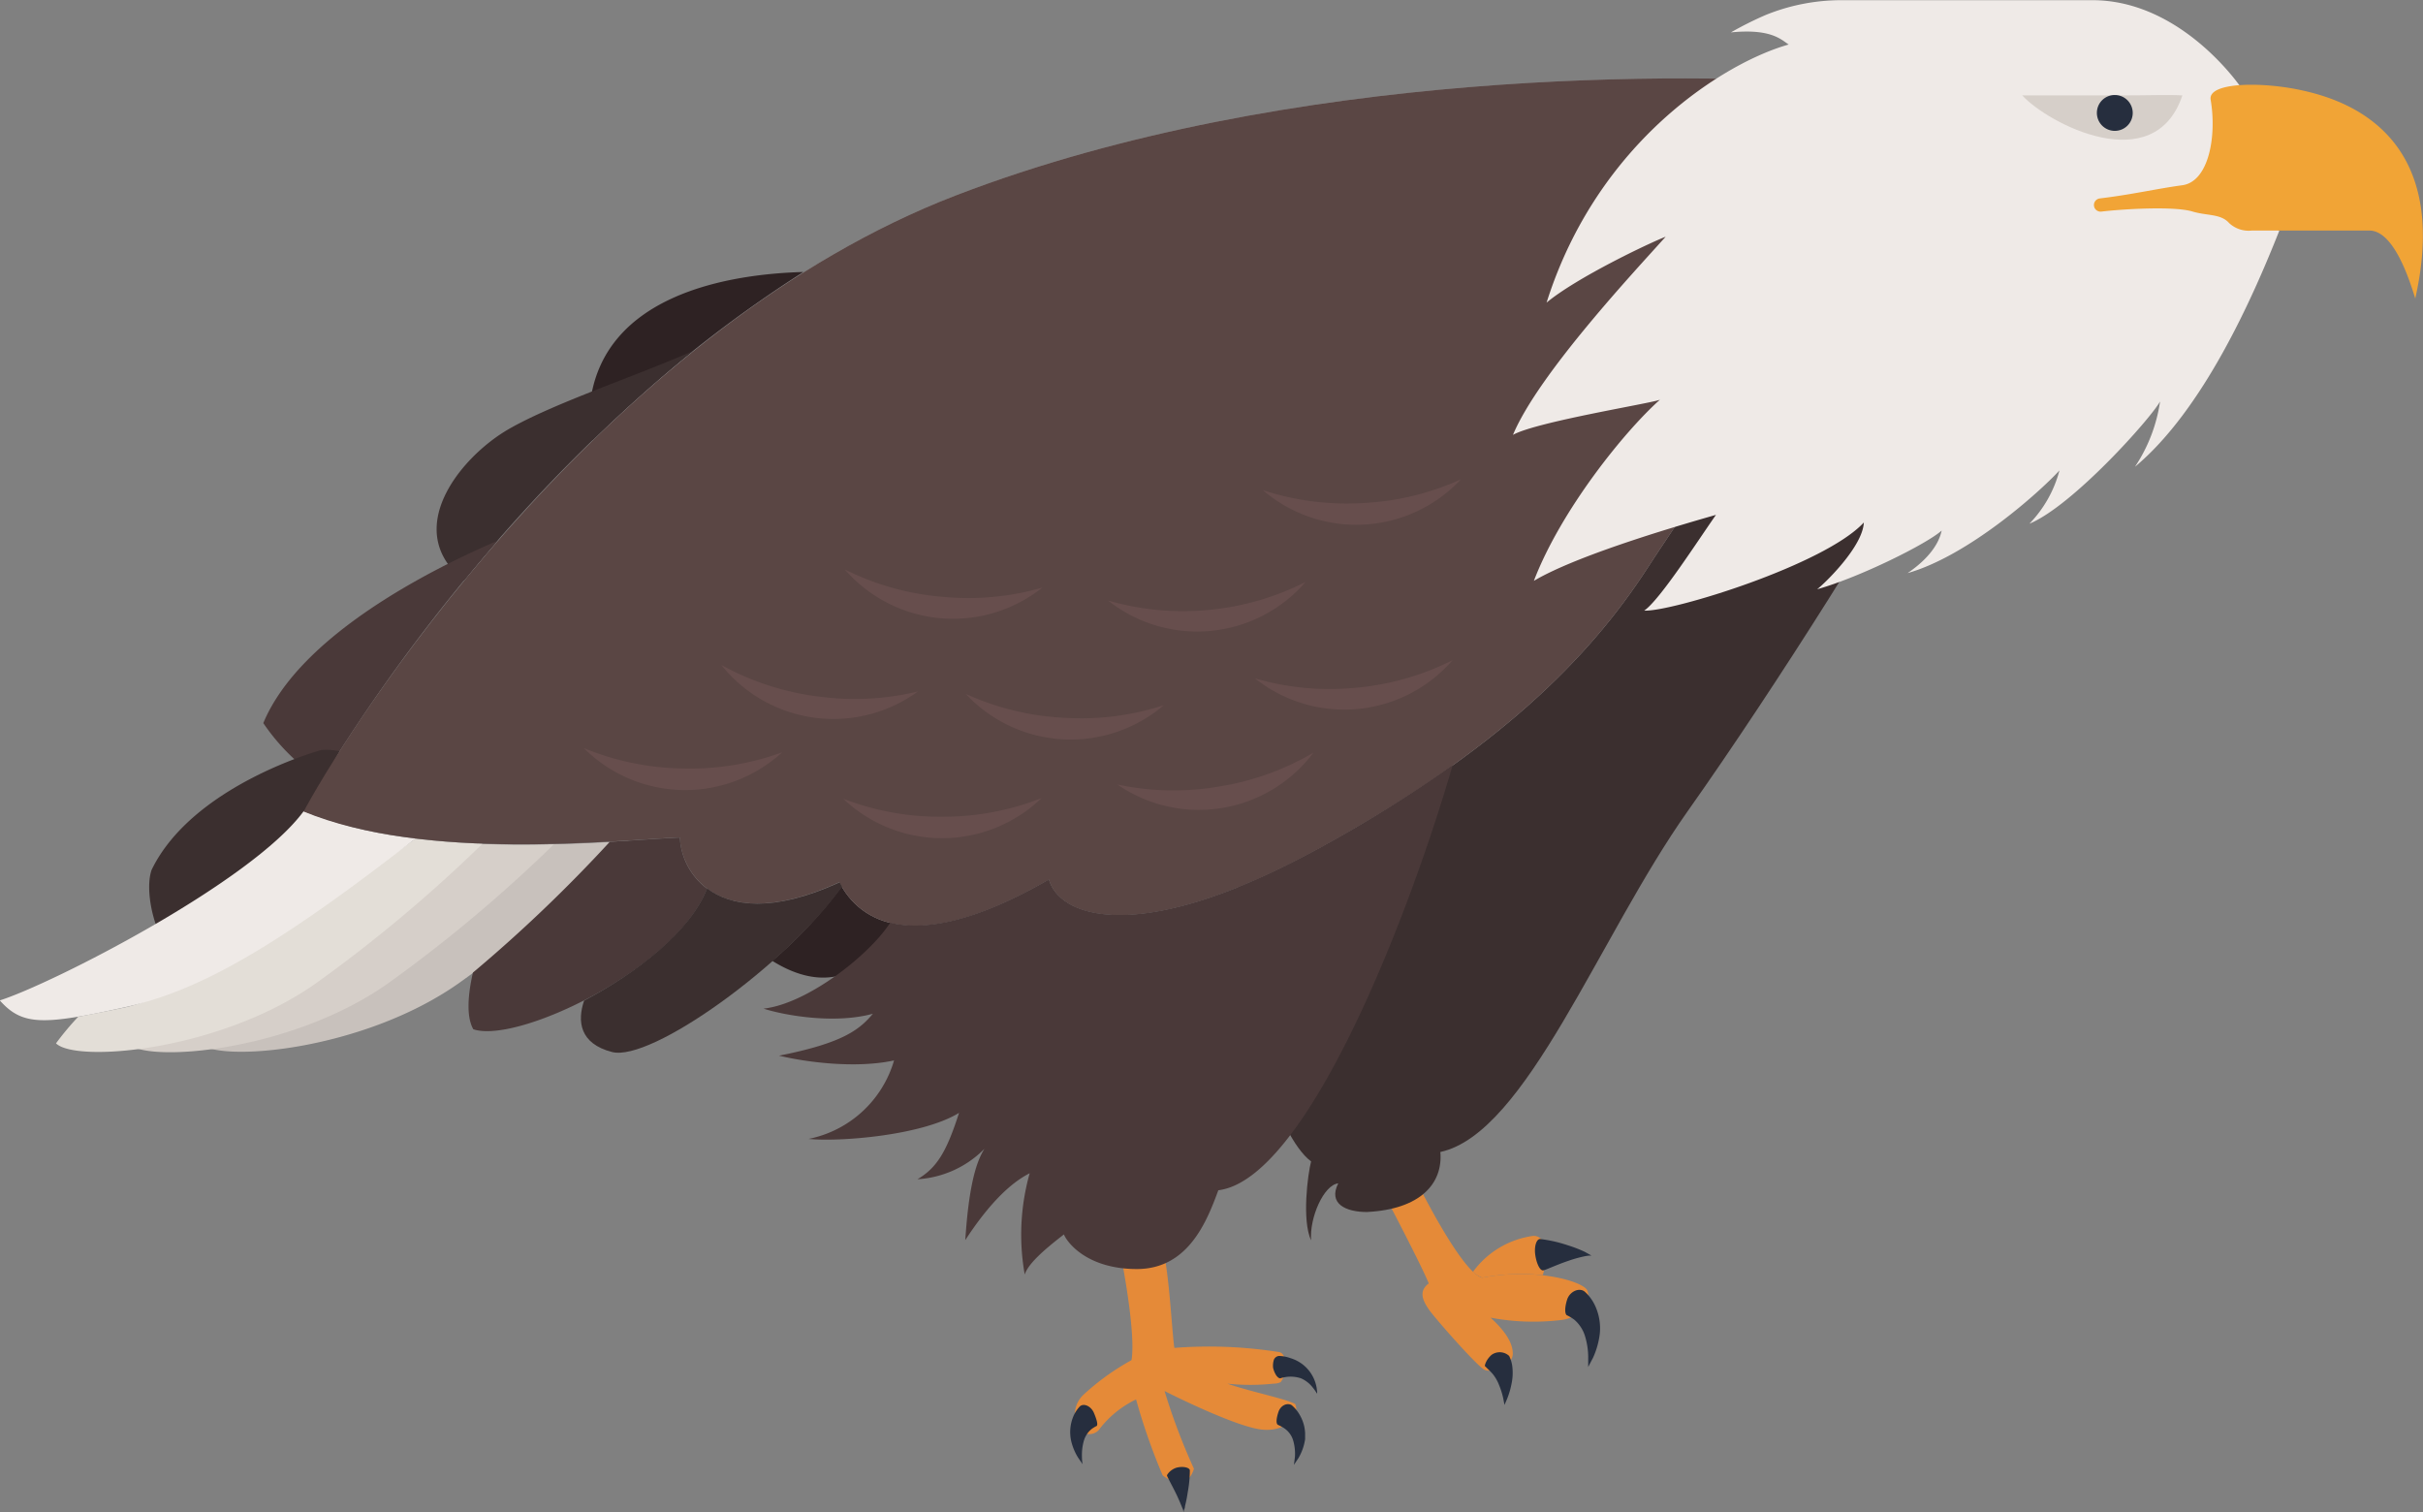 <svg id="Vrstva_1" data-name="Vrstva 1" xmlns="http://www.w3.org/2000/svg" viewBox="0 0 259.6 162.01"><rect x="0" y="0" width="259.6" height="162.01" fill="#808080" stroke="none"/><defs><style>.cls-1{fill:#e58a38;}.cls-2{fill:#262e3e;}.cls-3{fill:#2e2223;}.cls-4{fill:#3b2f2f;}.cls-5{fill:#989898;}.cls-6{fill:#4a3939;}.cls-7{fill:#c8c1bc;}.cls-8{fill:#d6cfc9;}.cls-9{fill:#e3ded7;}.cls-10{fill:#efeae7;}.cls-11{fill:#5a4644;}.cls-12{fill:#f1a436;}.cls-13{fill:#674e4d;}</style></defs><title>orel bělohlavý</title><path class="cls-1" d="M977.19,587.67s3.75,7.11,4.71,9.41c-1.17.87-.58,1.92,0,2.78s5.22,6.15,6,6.49,3-.38,3-1.75-1.16-2.73-2.38-3.85a24.68,24.68,0,0,0,7.57.25,3.85,3.85,0,0,0,2.49-1.3,1.91,1.91,0,0,0,.32-1.83c-.37-1-5.59-2.52-11.28-1.4-2.09-.54-6.3-8.89-7-10.22S977.18,587.05,977.19,587.67Z" transform="translate(-828.82 -459.58)"/><path class="cls-1" d="M987.64,596.47a2.66,2.66,0,0,1-1-.64A9.59,9.59,0,0,1,993,592a1.07,1.07,0,0,1,1.11.57,5.91,5.91,0,0,1,0,3.63A21.69,21.69,0,0,0,987.64,596.47Z" transform="translate(-828.82 -459.58)"/><path class="cls-2" d="M993.32,594.1c-.15-.93.09-1.74.49-1.78a14.94,14.94,0,0,1,3,.68,14.39,14.39,0,0,1,1.79.69l.54.3.19.11-.22,0a4.51,4.51,0,0,0-.59.09,13.78,13.78,0,0,0-1.72.49c-1.24.42-2.46,1-2.63,1C993.84,595.76,993.46,595,993.32,594.1Z" transform="translate(-828.82 -459.58)"/><path class="cls-2" d="M996.72,598.82c.26-.84,1.25-1.33,1.86-.88a4.54,4.54,0,0,1,1.12,1.49,5.77,5.77,0,0,1,.52,3.06,8.78,8.78,0,0,1-.72,2.55c-.32.6-.52,1-.52,1s0-.44,0-1.11a7.85,7.85,0,0,0-.37-2.29,3.75,3.75,0,0,0-1.13-1.68,4.83,4.83,0,0,0-.81-.48C996.46,600.29,996.46,599.65,996.72,598.82Z" transform="translate(-828.82 -459.58)"/><path class="cls-2" d="M988.62,604.74a1.49,1.49,0,0,1,1.89.11,3.5,3.5,0,0,1,.34,1.14,5.66,5.66,0,0,1-.09,1.87,8.49,8.49,0,0,1-.47,1.59l-.28.65-.13-.69a8.36,8.36,0,0,0-.45-1.44,4.34,4.34,0,0,0-.7-1.21c-.23-.27-.8-.8-.82-.83S988,605.29,988.62,604.74Z" transform="translate(-828.82 -459.58)"/><path class="cls-1" d="M952.77,591.32c1.26,2.29,1.51,10.08,1.87,12.67a48,48,0,0,1,11.18.44.68.68,0,0,1,.53.41,2.88,2.88,0,0,1-.32,2.82,1.85,1.85,0,0,1-.78.16,23.22,23.22,0,0,1-4.93,0c2.45.86,6.41,1.65,7.27,2.19.58,1.4-1.18,3.1-3.81,2.7s-8.42-3.2-10.19-4.1a67.68,67.68,0,0,0,3.15,8.33c-.58,1.87-2,1.75-3.35.71a65.84,65.84,0,0,1-2.85-8.14,10.84,10.84,0,0,0-4,3.28,1.38,1.38,0,0,1-2.3-.46,2.9,2.9,0,0,1,.67-3.33,26.19,26.19,0,0,1,5.14-3.7c.51-3-1.15-11.48-1.44-12.64S950.68,587.54,952.77,591.32Z" transform="translate(-828.82 -459.58)"/><path class="cls-2" d="M965.3,605.27a.66.66,0,0,1,.55-.42,4,4,0,0,1,1.24.24,4,4,0,0,1,2.76,3c.06.24.06.45.09.59l0,.22-.12-.18a5.14,5.14,0,0,0-.34-.47,3.24,3.24,0,0,0-1.27-1,3.52,3.52,0,0,0-2.22,0c-.14,0-.28-.11-.43-.31a2.62,2.62,0,0,1-.34-.82A2.14,2.14,0,0,1,965.3,605.27Z" transform="translate(-828.82 -459.58)"/><path class="cls-2" d="M965.8,610.83c.24-.69.94-1,1.42-.7a3.92,3.92,0,0,1,.92,1.16,4,4,0,0,1,.25.55,4.4,4.4,0,0,1,.18.62,5,5,0,0,1,.08.66c0,.22,0,.44,0,.65a5.64,5.64,0,0,1-.7,2l-.5.75s.05-.35.11-.87a5.06,5.06,0,0,0-.21-1.81,2.4,2.4,0,0,0-.92-1.23,4.26,4.26,0,0,0-.68-.37C965.5,612.12,965.57,611.51,965.8,610.83Z" transform="translate(-828.82 -459.58)"/><path class="cls-2" d="M954.92,616.81c.69-.16,1.32,0,1.38.28a13.6,13.6,0,0,1-.23,2.39,14.71,14.71,0,0,1-.29,1.47c0,.2-.09.36-.13.47l0,.17-.06-.17c0-.11-.09-.26-.16-.44-.15-.37-.35-.84-.58-1.32-.46-.95-1-1.9-1-2S954.23,617,954.92,616.81Z" transform="translate(-828.82 -459.58)"/><path class="cls-2" d="M946,610.9c.3.7.48,1.3.32,1.45a3.3,3.3,0,0,0-.57.35,2.52,2.52,0,0,0-.8,1.22,5.49,5.49,0,0,0-.21,1.71c0,.49.07.82.07.82l-.48-.7a5.92,5.92,0,0,1-.76-1.86,4.38,4.38,0,0,1,.18-2.39,3.65,3.65,0,0,1,.75-1.23C944.91,609.88,945.67,610.2,946,610.9Z" transform="translate(-828.82 -459.58)"/><path class="cls-3" d="M919,554.55c-.09-.16-.18-.31-.26-.47.93,1.82,3.53,3.15,6.13,3.89-1.55,4-6,9.12-13.31,4.55A49.37,49.37,0,0,0,919,554.55Z" transform="translate(-828.82 -459.58)"/><path class="cls-4" d="M1034.68,506.76c-2.65,5.81-15.55,26.31-25.05,39.74S992.36,581,983.14,583c.29,3.36-2.11,6.14-7.87,6.43-2.3,0-4.17-.91-3.07-3.07-1.55.17-3.09,3.66-2.91,6.11-1-2.16-.36-7.06,0-8.46-1.87-1.39-3.59-5.33-4.17-7.29s-10.32-31.87,4.65-44.54,35.89-39.46,45.35-40.31,16.27.44,19.58,6.48S1035.64,504.65,1034.68,506.76Z" transform="translate(-828.82 -459.58)"/><path class="cls-5" d="M1025.28,468.52c-14.59-1.1-58-1.87-94.06,12s-63,53.36-69.87,66c13,5.38,33.4,3.07,40.31,2.78.1,3.84,4.32,10.66,17.08,4.8,2.21,4.32,8.16,8,22.46-.28,1.15,4.12,9.84,7.15,29-3.36s28.95-20.47,35.12-30,22-31.52,23.61-38.87S1027.39,471.55,1025.28,468.52Z" transform="translate(-828.82 -459.58)"/><path class="cls-3" d="M892.29,506.76a9,9,0,0,1-.28-3.69c1.25-12.08,15.24-14.14,22.88-14.35A137.16,137.16,0,0,0,892.29,506.76Z" transform="translate(-828.82 -459.58)"/><path class="cls-4" d="M878.53,521.78c-6.75-5.38-.43-13.24,4.85-16.26,4.82-2.76,13.64-5.67,19.66-8.33A171.71,171.71,0,0,0,878.53,521.78Z" transform="translate(-828.82 -459.58)"/><path class="cls-6" d="M882.15,517.5a190.33,190.33,0,0,0-18.89,25.68,22.21,22.21,0,0,1-6.23-6.13C860.93,527.67,874.92,520.61,882.15,517.5Z" transform="translate(-828.82 -459.58)"/><path class="cls-4" d="M845.81,559.38c-.9-2.08-1.32-5-.74-6.62,4.42-9.09,18.18-12.83,18.18-12.83a7.32,7.32,0,0,1,1.94.13c-1.42,2.66-2.54,5-3.34,6.71C861.85,546.77,856.47,553.67,845.81,559.38Z" transform="translate(-828.82 -459.58)"/><path class="cls-7" d="M852.27,569a33.43,33.43,0,0,0,5.18-1.64c6.63-2.6,22-11.62,30.17-17.32,3.16-.06,6.09-.22,8.57-.38A153,153,0,0,1,878,564.9c-10.29,7.27-25.74,8.56-27.86,6.44A17.82,17.82,0,0,1,852.27,569Z" transform="translate(-828.82 -459.58)"/><path class="cls-8" d="M844.62,569a33.43,33.43,0,0,0,5.18-1.64c6.65-2.61,22.14-11.69,30.26-17.38,2.79.11,5.53.11,8.11.05a153.64,153.64,0,0,1-17.8,14.92c-10.29,7.27-25.74,8.56-27.86,6.44A17.82,17.82,0,0,1,844.62,569Z" transform="translate(-828.82 -459.58)"/><path class="cls-9" d="M837.2,568.51c1.51-.29,2.84-.54,5-1,7.29-1.57,23.67-12.62,31.14-18.09,2.38.29,4.8.46,7.18.55a154.49,154.49,0,0,1-17.84,14.95c-10.29,7.27-25.74,8.56-27.86,6.44A30.9,30.9,0,0,1,837.2,568.51Z" transform="translate(-828.82 -459.58)"/><path class="cls-10" d="M861.36,546.48a44.94,44.94,0,0,0,12,2.92c-15,11.69-23.22,16.34-31.14,18.09-8.75,1.93-11,2-13.42-.73C834.36,565,855.81,554.08,861.36,546.48Z" transform="translate(-828.82 -459.58)"/><path class="cls-11" d="M1025.28,468.52c-14.59-1.1-58-1.87-94.06,12s-63,53.36-69.87,66c13,5.38,33.4,3.07,40.31,2.78.1,3.84,4.32,10.66,17.08,4.8,2.21,4.32,8.16,8,22.46-.28,1.15,4.12,9.84,7.15,29-3.36s28.95-20.47,35.12-30,22-31.52,23.61-38.87S1027.39,471.55,1025.28,468.52Z" transform="translate(-828.82 -459.58)"/><path class="cls-6" d="M879.49,563.78a157.46,157.46,0,0,0,14.65-14l-.28,0c3.27-.18,6-.39,7.8-.47a7.26,7.26,0,0,0,2.92,5.48c-3.3,8.54-20.33,16.67-25.05,15.06C878.72,568.42,879,565.92,879.49,563.78Z" transform="translate(-828.82 -459.58)"/><path class="cls-4" d="M904.58,554.76l0,0c2.56,1.93,7,2.64,14.2-.65.08.16.17.31.26.47-6,8.39-20.46,18.78-24.64,17.71-3.5-.9-3.74-3.32-3-5.51C897,563.84,902.8,559.36,904.58,554.76Z" transform="translate(-828.82 -459.58)"/><path class="cls-6" d="M910.62,567.64c4.64-.5,11.3-5.68,13.58-9.21,3.58.88,9,0,17-4.63,1.15,4.12,9.84,7.15,29-3.36a142.53,142.53,0,0,0,14.26-8.89c-5,17.18-15.82,44.42-25.11,45.55-1.25,3.41-3.26,8.44-8.73,8.44s-7.56-3-7.81-3.71c-1.62,1.26-3.8,3-4.2,4.3a24.29,24.29,0,0,1,.53-10.85c-2.44,1.23-4.78,3.91-6.9,7.16.37-5.64,1.12-8.32,2.06-9.79a11,11,0,0,1-7.18,3.27c2.12-1.26,3.13-3,4.45-7.11-4,2.45-12.88,3.12-16.12,2.79a12,12,0,0,0,9.16-8.41c-4.14.9-9.52.17-12.32-.51,6.73-1.33,8.58-2.73,10.05-4.49C918.21,569.32,912.85,568.36,910.62,567.64Z" transform="translate(-828.82 -459.58)"/><path class="cls-10" d="M994.52,492c5.51-17.43,19.25-25.78,25.94-27.65-.79-.51-1.87-1.73-6.19-1.3a37.7,37.7,0,0,1,3.69-1.85,21.54,21.54,0,0,1,8.2-1.6H1053c8.55,0,14.48,7.38,15.76,9.13-1.89.14,3.41,15.7,4.27,15.55-2.89,7.31-8.19,19.24-15.47,25.31a17,17,0,0,0,2.69-7c-1,1.82-9.36,11.18-14,13.1a12.9,12.9,0,0,0,3.22-5.71c-2.21,2.4-9.79,9.16-16.27,11,1.2-.81,3.21-2.44,3.65-4.56-1.54,1.4-8.74,5-13.34,6.29.81-.62,4.89-4.56,5-7.15-4.21,4.55-20.6,9.58-23.53,9.44,1.68-1.15,5.73-7.47,7.69-10.26-2.49.72-14.53,4.11-19.51,7.07,2.88-7.54,9.68-16,13.51-19.41-.75.36-13.25,2.36-15.75,3.77,2.74-6.56,13.23-17.73,16.36-21.23C1005.49,485.63,997.76,489.31,994.52,492Z" transform="translate(-828.82 -459.58)"/><path class="cls-8" d="M1062.64,469.8c-1.48-.09-3.65,0-6.49,0s-7.8,0-10.67,0C1048.31,472.87,1059.64,478.75,1062.64,469.8Z" transform="translate(-828.82 -459.58)"/><path class="cls-2" d="M1053.48,471.68a1.92,1.92,0,1,0,1.92-1.92A1.91,1.91,0,0,0,1053.48,471.68Z" transform="translate(-828.82 -459.58)"/><path class="cls-12" d="M1087.59,491.56c4-17.8-7.77-21.33-12.09-22.29s-10.16-.9-9.83,1c.66,3.87-.18,8.78-3.06,9.16-2.68.36-5.39,1-8.82,1.41a.71.71,0,1,0,.17,1.41c2.43-.29,7.88-.6,9.79,0,1.56.46,3,.22,3.89,1.22a3.06,3.06,0,0,0,2.44.81h12.58C1085.31,484.26,1087,489.65,1087.59,491.56Z" transform="translate(-828.82 -459.58)"/><path class="cls-13" d="M929.85,547.08a28.68,28.68,0,0,1-10.69-1.93,15.38,15.38,0,0,0,21.26-.07A28.76,28.76,0,0,1,929.85,547.08Z" transform="translate(-828.82 -459.58)"/><path class="cls-13" d="M942.84,536.48a28.71,28.71,0,0,1-10.55-2.56,15.36,15.36,0,0,0,21.22,1.21A28.57,28.57,0,0,1,942.84,536.48Z" transform="translate(-828.82 -459.58)"/><path class="cls-13" d="M974.9,513.47a28.78,28.78,0,0,1-10.78-1.38,15.35,15.35,0,0,0,21.23-1.16A28.66,28.66,0,0,1,974.9,513.47Z" transform="translate(-828.82 -459.58)"/><path class="cls-13" d="M902,541.91a28.69,28.69,0,0,1-10.64-2.19,15.37,15.37,0,0,0,21.26.46A28.62,28.62,0,0,1,902,541.91Z" transform="translate(-828.82 -459.58)"/><path class="cls-13" d="M916.42,534.19a28.83,28.83,0,0,1-10.32-3.37,15.37,15.37,0,0,0,21.07,2.84A28.78,28.78,0,0,1,916.42,534.19Z" transform="translate(-828.82 -459.58)"/><path class="cls-13" d="M929.79,523.52a28.73,28.73,0,0,1-10.46-2.93,15.37,15.37,0,0,0,21.17,1.94A28.58,28.58,0,0,1,929.79,523.52Z" transform="translate(-828.82 -459.58)"/><path class="cls-13" d="M974.1,533.26a28.63,28.63,0,0,1-10.82-1,15.36,15.36,0,0,0,21.17-1.95A28.62,28.62,0,0,1,974.1,533.26Z" transform="translate(-828.82 -459.58)"/><path class="cls-13" d="M958.36,524.92a28.82,28.82,0,0,1-10.82-1,15.37,15.37,0,0,0,21.17-2A28.69,28.69,0,0,1,958.36,524.92Z" transform="translate(-828.82 -459.58)"/><path class="cls-13" d="M959.4,543.85a28.87,28.87,0,0,1-10.86-.22,15.36,15.36,0,0,0,21-3.41A28.92,28.92,0,0,1,959.4,543.85Z" transform="translate(-828.82 -459.58)"/></svg>